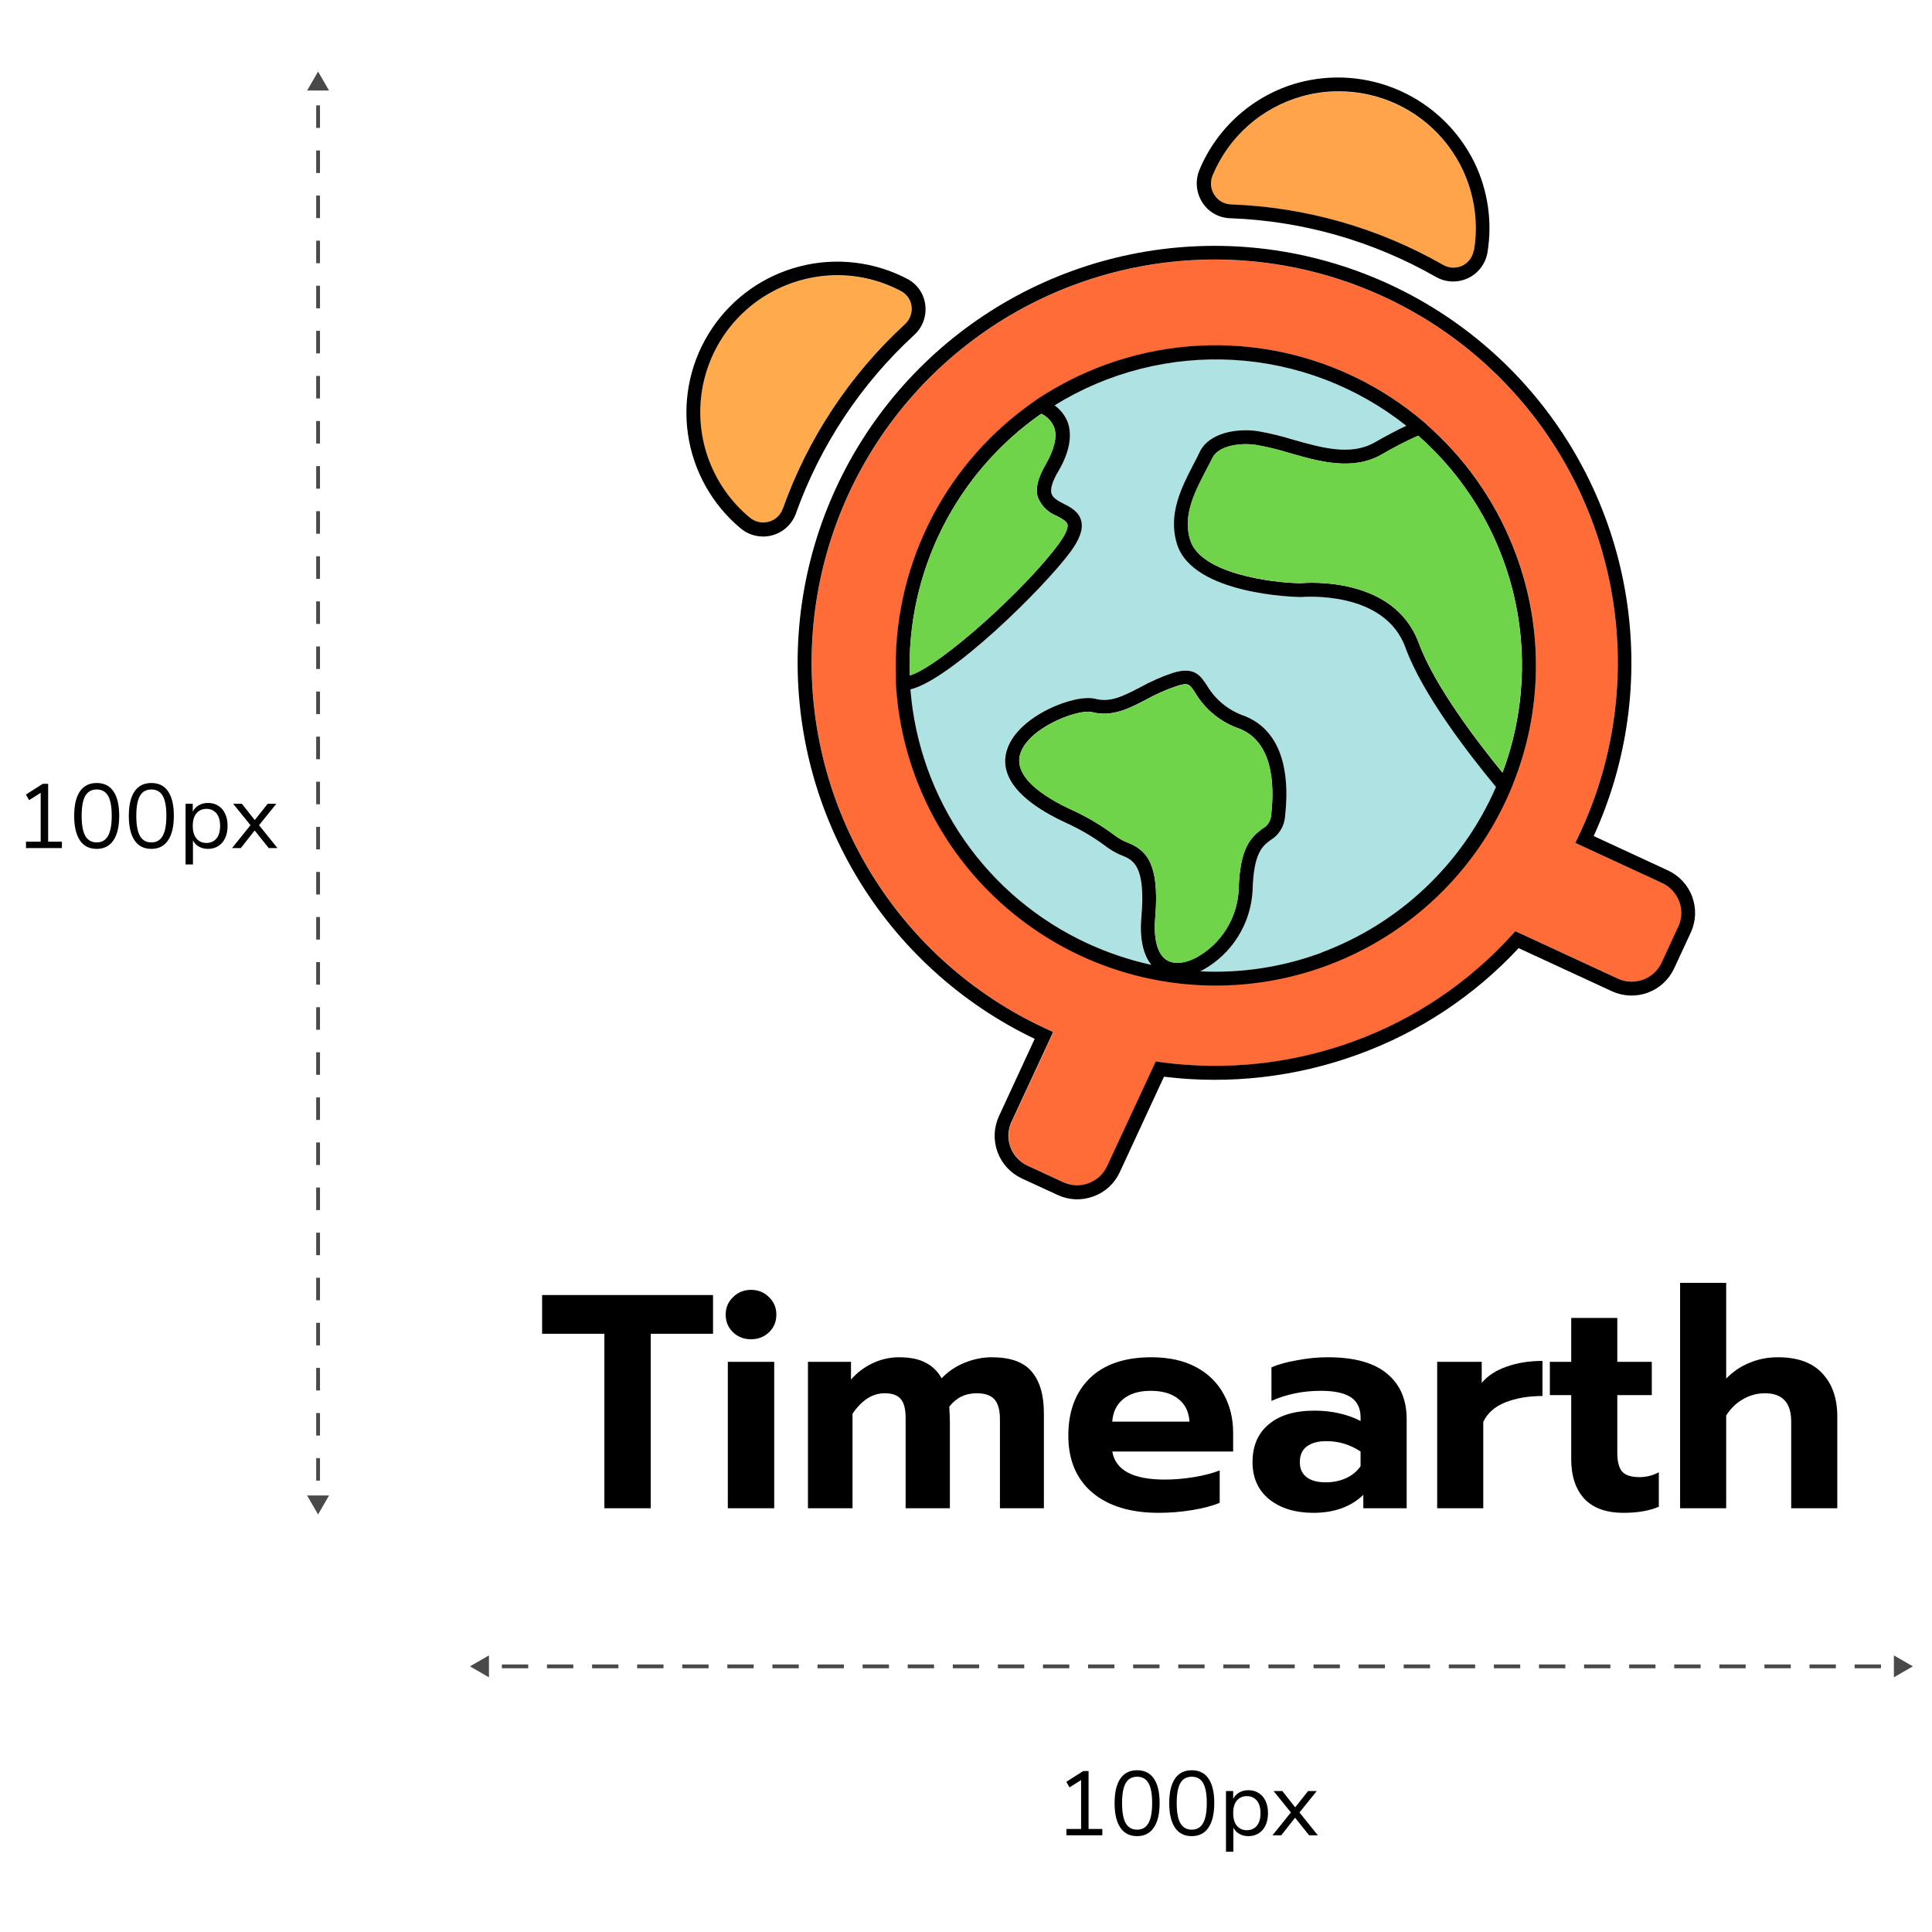 <svg width="270" height="270" viewBox="0 0 270 270" fill="none" xmlns="http://www.w3.org/2000/svg">
<rect width="270" height="270" fill="white"/>
<path d="M44.452 10L42.921 12.653H45.984L44.452 10ZM44.452 211.649L45.984 208.996H42.921L44.452 211.649ZM44.187 14.726V17.877H44.718V14.726H44.187ZM44.187 21.028V24.178H44.718V21.028H44.187ZM44.187 27.329V30.48H44.718V27.329H44.187ZM44.187 33.631V36.782H44.718V33.631H44.187ZM44.187 39.932V43.083H44.718V39.932H44.187ZM44.187 46.234V49.385H44.718V46.234H44.187ZM44.187 52.535V55.686H44.718V52.535H44.187ZM44.187 58.837V61.988H44.718V58.837H44.187ZM44.187 65.138V68.289H44.718V65.138H44.187ZM44.187 71.44V74.591H44.718V71.44H44.187ZM44.187 77.742V80.892H44.718V77.742H44.187ZM44.187 84.043V87.194H44.718V84.043H44.187ZM44.187 90.344V93.495H44.718V90.344H44.187ZM44.187 96.646V99.797H44.718V96.646H44.187ZM44.187 102.948V106.098H44.718V102.948H44.187ZM44.187 109.249V112.4H44.718V109.249H44.187ZM44.187 115.551V118.701H44.718V115.551H44.187ZM44.187 121.852V125.003H44.718V121.852H44.187ZM44.187 128.154V131.304H44.718V128.154H44.187ZM44.187 134.455V137.606H44.718V134.455H44.187ZM44.187 140.757V143.908H44.718V140.757H44.187ZM44.187 147.058V150.209H44.718V147.058H44.187ZM44.187 153.36V156.511H44.718V153.36H44.187ZM44.187 159.661V162.812H44.718V159.661H44.187ZM44.187 165.963V169.114H44.718V165.963H44.187ZM44.187 172.264V175.415H44.718V172.264H44.187ZM44.187 178.566V181.717H44.718V178.566H44.187ZM44.187 184.868V188.018H44.718V184.868H44.187ZM44.187 191.169V194.32H44.718V191.169H44.187ZM44.187 197.471V200.621H44.718V197.471H44.187ZM44.187 203.772V206.923H44.718V203.772H44.187Z" fill="#494949"/>
<path d="M65.679 232.875L68.332 234.407V231.343L65.679 232.875ZM267.328 232.875L264.674 231.343V234.407L267.328 232.875ZM67.254 233.141H67.519V232.61H67.254V233.141ZM70.405 232.61H70.139V233.141H70.405V232.61ZM73.556 233.141H73.821V232.61H73.556V233.141ZM76.706 232.61H76.441V233.141H76.706V232.61ZM79.857 233.141H80.122V232.61H79.857V233.141ZM83.008 232.61H82.743V233.141H83.008V232.61ZM86.159 233.141H86.424V232.61H86.159V233.141ZM89.309 232.61H89.044V233.141H89.309V232.61ZM92.46 233.141H92.725V232.61H92.46V233.141ZM95.611 232.61H95.346V233.141H95.611V232.61ZM98.762 233.141H99.027V232.61H98.762V233.141ZM101.912 232.61H101.647V233.141H101.912V232.61ZM105.063 233.141H105.329V232.61H105.063V233.141ZM108.214 232.61H107.949V233.141H108.214V232.61ZM111.365 233.141H111.63V232.61H111.365V233.141ZM114.516 232.61H114.25V233.141H114.516V232.61ZM117.666 233.141H117.932V232.61H117.666V233.141ZM120.817 232.61H120.552V233.141H120.817V232.61ZM123.968 233.141H124.233V232.61H123.968V233.141ZM127.119 232.61H126.853V233.141H127.119V232.61ZM130.269 233.141H130.535V232.61H130.269V233.141ZM133.42 232.61H133.155V233.141H133.42V232.61ZM136.571 233.141H136.836V232.61H136.571V233.141ZM139.722 232.61H139.456V233.141H139.722V232.61ZM142.872 233.141H143.138V232.61H142.872V233.141ZM146.023 232.61H145.758V233.141H146.023V232.61ZM149.174 233.141H149.439V232.61H149.174V233.141ZM152.325 232.61H152.059V233.141H152.325V232.61ZM155.475 233.141H155.741V232.61H155.475V233.141ZM158.626 232.61H158.361V233.141H158.626V232.61ZM161.777 233.141H162.042V232.61H161.777V233.141ZM164.928 232.61H164.662V233.141H164.928V232.61ZM168.079 233.141H168.344V232.61H168.079V233.141ZM171.229 232.61H170.964V233.141H171.229V232.61ZM174.38 233.141H174.645V232.61H174.38V233.141ZM177.531 232.61H177.265V233.141H177.531V232.61ZM180.682 233.141H180.947V232.61H180.682V233.141ZM183.832 232.61H183.567V233.141H183.832V232.61ZM186.983 233.141H187.248V232.61H186.983V233.141ZM190.134 232.61H189.869V233.141H190.134V232.61ZM193.285 233.141H193.55V232.61H193.285V233.141ZM196.435 232.61H196.17V233.141H196.435V232.61ZM199.586 233.141H199.851V232.61H199.586V233.141ZM202.737 232.61H202.472V233.141H202.737V232.61ZM205.888 233.141H206.153V232.61H205.888V233.141ZM209.038 232.61H208.773V233.141H209.038V232.61ZM212.189 233.141H212.455V232.61H212.189V233.141ZM215.34 232.61H215.075V233.141H215.34V232.61ZM218.491 233.141H218.756V232.61H218.491V233.141ZM221.642 232.61H221.376V233.141H221.642V232.61ZM224.792 233.141H225.058V232.61H224.792V233.141ZM227.943 232.61H227.678V233.141H227.943V232.61ZM231.094 233.141H231.359V232.61H231.094V233.141ZM234.245 232.61H233.979V233.141H234.245V232.61ZM237.395 233.141H237.661V232.61H237.395V233.141ZM240.546 232.61H240.281V233.141H240.546V232.61ZM243.697 233.141H243.962V232.61H243.697V233.141ZM246.848 232.61H246.582V233.141H246.848V232.61ZM249.999 233.141H250.264V232.61H249.999V233.141ZM253.149 232.61H252.884V233.141H253.149V232.61ZM256.3 233.141H256.565V232.61H256.3V233.141ZM259.451 232.61H259.186V233.141H259.451V232.61ZM262.602 233.141H262.867V232.61H262.602V233.141ZM265.752 232.61H265.487V233.141H265.752V232.61ZM70.405 233.141H73.556V232.61H70.405V233.141ZM76.706 233.141H79.857V232.61H76.706V233.141ZM83.008 233.141H86.159V232.61H83.008V233.141ZM89.309 233.141H92.46V232.61H89.309V233.141ZM95.611 233.141H98.762V232.61H95.611V233.141ZM101.912 233.141H105.063V232.61H101.912V233.141ZM108.214 233.141H111.365V232.61H108.214V233.141ZM114.516 233.141H117.666V232.61H114.516V233.141ZM120.817 233.141H123.968V232.61H120.817V233.141ZM127.119 233.141H130.269V232.61H127.119V233.141ZM133.42 233.141H136.571V232.61H133.42V233.141ZM139.722 233.141H142.872V232.61H139.722V233.141ZM146.023 233.141H149.174V232.61H146.023V233.141ZM152.325 233.141H155.475V232.61H152.325V233.141ZM158.626 233.141H161.777V232.61H158.626V233.141ZM164.928 233.141H168.079V232.61H164.928V233.141ZM171.229 233.141H174.38V232.61H171.229V233.141ZM177.531 233.141H180.682V232.61H177.531V233.141ZM183.832 233.141H186.983V232.61H183.832V233.141ZM190.134 233.141H193.285V232.61H190.134V233.141ZM196.435 233.141H199.586V232.61H196.435V233.141ZM202.737 233.141H205.888V232.61H202.737V233.141ZM209.038 233.141H212.189V232.61H209.038V233.141ZM215.34 233.141H218.491V232.61H215.34V233.141ZM221.642 233.141H224.792V232.61H221.642V233.141ZM227.943 233.141H231.094V232.61H227.943V233.141ZM234.245 233.141H237.395V232.61H234.245V233.141ZM240.546 233.141H243.697V232.61H240.546V233.141ZM246.848 233.141H249.999V232.61H246.848V233.141ZM253.149 233.141H256.3V232.61H253.149V233.141ZM259.451 233.141H262.602V232.61H259.451V233.141Z" fill="#494949"/>
<path d="M149.034 256.488V255.597H151.085V248.77L149.467 249.789L149.022 249.012L151.378 247.51H152.129V255.597H154.052V256.488H149.034ZM158.912 256.603C157.885 256.603 157.104 256.208 156.569 255.418C156.034 254.629 155.767 253.487 155.767 251.993C155.767 250.49 156.034 249.348 156.569 248.567C157.104 247.786 157.885 247.395 158.912 247.395C159.948 247.395 160.729 247.786 161.256 248.567C161.791 249.339 162.058 250.477 162.058 251.98C162.058 253.483 161.786 254.629 161.243 255.418C160.708 256.208 159.931 256.603 158.912 256.603ZM158.912 255.699C159.626 255.699 160.152 255.397 160.492 254.794C160.84 254.192 161.014 253.253 161.014 251.98C161.014 250.706 160.844 249.777 160.504 249.191C160.165 248.596 159.634 248.299 158.912 248.299C158.199 248.299 157.668 248.596 157.32 249.191C156.981 249.785 156.811 250.715 156.811 251.98C156.811 253.253 156.981 254.192 157.32 254.794C157.668 255.397 158.199 255.699 158.912 255.699ZM166.549 256.603C165.521 256.603 164.74 256.208 164.205 255.418C163.671 254.629 163.403 253.487 163.403 251.993C163.403 250.49 163.671 249.348 164.205 248.567C164.74 247.786 165.521 247.395 166.549 247.395C167.585 247.395 168.366 247.786 168.892 248.567C169.427 249.339 169.695 250.477 169.695 251.98C169.695 253.483 169.423 254.629 168.879 255.418C168.345 256.208 167.568 256.603 166.549 256.603ZM166.549 255.699C167.262 255.699 167.788 255.397 168.128 254.794C168.476 254.192 168.65 253.253 168.65 251.98C168.65 250.706 168.48 249.777 168.141 249.191C167.801 248.596 167.27 248.299 166.549 248.299C165.836 248.299 165.305 248.596 164.957 249.191C164.617 249.785 164.447 250.715 164.447 251.98C164.447 253.253 164.617 254.192 164.957 254.794C165.305 255.397 165.836 255.699 166.549 255.699ZM171.332 258.781V250.299H172.339V251.407C172.525 251.025 172.801 250.727 173.166 250.515C173.54 250.294 173.973 250.184 174.465 250.184C175.017 250.184 175.497 250.316 175.905 250.579C176.321 250.834 176.639 251.203 176.86 251.687C177.089 252.162 177.204 252.731 177.204 253.393C177.204 254.047 177.089 254.616 176.86 255.1C176.639 255.576 176.321 255.945 175.905 256.208C175.497 256.471 175.017 256.603 174.465 256.603C173.99 256.603 173.565 256.497 173.192 256.285C172.818 256.072 172.542 255.779 172.364 255.406V258.781H171.332ZM174.249 255.775C174.826 255.775 175.289 255.571 175.637 255.164C175.985 254.748 176.159 254.158 176.159 253.393C176.159 252.621 175.985 252.031 175.637 251.623C175.289 251.216 174.826 251.012 174.249 251.012C173.672 251.012 173.209 251.216 172.861 251.623C172.513 252.031 172.339 252.621 172.339 253.393C172.339 254.158 172.513 254.748 172.861 255.164C173.209 255.571 173.672 255.775 174.249 255.775ZM177.831 256.488L180.404 253.292L177.984 250.299H179.207L181.002 252.578L182.811 250.299H184.021L181.601 253.292L184.173 256.488H182.951L180.99 254.03L179.054 256.488H177.831Z" fill="black"/>
<path d="M3.635 118.518V117.626H5.685V110.8L4.068 111.819L3.622 111.042L5.978 109.539H6.73V117.626H8.653V118.518H3.635ZM13.513 118.632C12.485 118.632 11.704 118.238 11.169 117.448C10.634 116.658 10.367 115.516 10.367 114.022C10.367 112.519 10.634 111.377 11.169 110.596C11.704 109.815 12.485 109.425 13.513 109.425C14.549 109.425 15.33 109.815 15.856 110.596C16.391 111.369 16.659 112.507 16.659 114.009C16.659 115.512 16.387 116.658 15.843 117.448C15.309 118.238 14.532 118.632 13.513 118.632ZM13.513 117.728C14.226 117.728 14.752 117.427 15.092 116.824C15.44 116.221 15.614 115.283 15.614 114.009C15.614 112.736 15.444 111.806 15.105 111.22C14.765 110.626 14.235 110.329 13.513 110.329C12.8 110.329 12.269 110.626 11.921 111.22C11.581 111.815 11.411 112.744 11.411 114.009C11.411 115.283 11.581 116.221 11.921 116.824C12.269 117.427 12.8 117.728 13.513 117.728ZM21.149 118.632C20.122 118.632 19.341 118.238 18.806 117.448C18.271 116.658 18.003 115.516 18.003 114.022C18.003 112.519 18.271 111.377 18.806 110.596C19.341 109.815 20.122 109.425 21.149 109.425C22.185 109.425 22.966 109.815 23.493 110.596C24.027 111.369 24.295 112.507 24.295 114.009C24.295 115.512 24.023 116.658 23.48 117.448C22.945 118.238 22.168 118.632 21.149 118.632ZM21.149 117.728C21.862 117.728 22.389 117.427 22.729 116.824C23.077 116.221 23.251 115.283 23.251 114.009C23.251 112.736 23.081 111.806 22.741 111.22C22.402 110.626 21.871 110.329 21.149 110.329C20.436 110.329 19.905 110.626 19.557 111.22C19.218 111.815 19.048 112.744 19.048 114.009C19.048 115.283 19.218 116.221 19.557 116.824C19.905 117.427 20.436 117.728 21.149 117.728ZM25.933 120.81V112.328H26.939V113.436C27.126 113.054 27.402 112.757 27.767 112.545C28.14 112.324 28.573 112.214 29.066 112.214C29.618 112.214 30.098 112.345 30.505 112.608C30.921 112.863 31.239 113.232 31.46 113.716C31.689 114.192 31.804 114.761 31.804 115.423C31.804 116.077 31.689 116.646 31.46 117.13C31.239 117.605 30.921 117.974 30.505 118.238C30.098 118.501 29.618 118.632 29.066 118.632C28.59 118.632 28.166 118.526 27.792 118.314C27.419 118.102 27.143 117.809 26.965 117.435V120.81H25.933ZM28.849 117.805C29.427 117.805 29.89 117.601 30.238 117.193C30.586 116.777 30.76 116.187 30.76 115.423C30.76 114.65 30.586 114.06 30.238 113.653C29.89 113.245 29.427 113.041 28.849 113.041C28.272 113.041 27.809 113.245 27.461 113.653C27.113 114.06 26.939 114.65 26.939 115.423C26.939 116.187 27.113 116.777 27.461 117.193C27.809 117.601 28.272 117.805 28.849 117.805ZM32.431 118.518L35.004 115.321L32.584 112.328H33.807L35.603 114.608L37.411 112.328H38.621L36.201 115.321L38.774 118.518H37.551L35.59 116.06L33.654 118.518H32.431Z" fill="black"/>
<path d="M84.463 186.398H75.761V180.984H99.648V186.398H90.946V210.78H84.463V186.398Z" fill="black"/>
<path d="M104.956 187.165C103.961 187.165 103.122 186.838 102.44 186.185C101.757 185.531 101.416 184.707 101.416 183.712C101.416 182.746 101.757 181.936 102.44 181.283C103.122 180.6 103.961 180.259 104.956 180.259C105.952 180.259 106.791 180.6 107.473 181.283C108.156 181.936 108.497 182.746 108.497 183.712C108.497 184.707 108.156 185.531 107.473 186.185C106.791 186.838 105.952 187.165 104.956 187.165ZM101.715 190.319H108.198V210.78H101.715V190.319Z" fill="black"/>
<path d="M112.913 190.319H118.927V192.792C119.809 191.797 120.833 191.03 121.998 190.49C123.164 189.95 124.373 189.68 125.624 189.68C127.188 189.68 128.439 189.936 129.378 190.447C130.316 190.93 131.056 191.655 131.596 192.621C132.477 191.683 133.544 190.959 134.795 190.447C136.075 189.936 137.34 189.68 138.591 189.68C141.207 189.68 143.07 190.348 144.179 191.683C145.316 193.019 145.885 194.952 145.885 197.481V210.78H139.743V198.376C139.743 197.069 139.487 196.131 138.975 195.562C138.463 194.994 137.639 194.71 136.501 194.71C134.909 194.71 133.629 195.335 132.662 196.586C132.719 197.495 132.747 198.234 132.747 198.802V210.78H126.563V198.163C126.563 196.912 126.335 196.031 125.88 195.52C125.453 194.98 124.7 194.71 123.619 194.71C121.942 194.71 120.449 195.662 119.141 197.566V210.78H112.913V190.319Z" fill="black"/>
<path d="M161.925 211.42C158.001 211.42 154.916 210.482 152.669 208.606C150.423 206.702 149.3 204.045 149.3 200.635C149.3 197.253 150.295 194.582 152.285 192.621C154.304 190.66 157.177 189.68 160.902 189.68C163.347 189.68 165.423 190.135 167.129 191.044C168.836 191.953 170.129 193.218 171.011 194.838C171.893 196.429 172.333 198.234 172.333 200.251V202.852H155.442C155.897 205.466 158.342 206.773 162.779 206.773C164.087 206.773 165.437 206.66 166.831 206.432C168.224 206.205 169.433 205.892 170.456 205.495V210.013C169.461 210.439 168.182 210.78 166.618 211.036C165.054 211.292 163.49 211.42 161.925 211.42ZM166.234 198.674C166.148 197.31 165.636 196.259 164.698 195.52C163.76 194.753 162.466 194.369 160.816 194.369C159.196 194.369 157.916 194.753 156.978 195.52C156.039 196.287 155.527 197.339 155.442 198.674H166.234Z" fill="black"/>
<path d="M183.531 211.42C181.028 211.42 178.981 210.794 177.389 209.544C175.825 208.265 175.043 206.532 175.043 204.344C175.043 202.07 175.796 200.308 177.303 199.058C178.81 197.779 180.943 197.14 183.702 197.14C184.924 197.14 186.09 197.268 187.199 197.523C188.308 197.779 189.289 198.134 190.142 198.589V198.077C190.142 196.799 189.687 195.861 188.777 195.264C187.868 194.667 186.474 194.369 184.597 194.369C182.095 194.369 179.791 194.838 177.687 195.776V191.087C178.597 190.689 179.777 190.362 181.228 190.106C182.678 189.822 184.128 189.68 185.578 189.68C189.275 189.68 192.033 190.447 193.853 191.982C195.673 193.488 196.583 195.605 196.583 198.333V210.78H190.526V208.905C188.792 210.581 186.46 211.42 183.531 211.42ZM185.28 207.157C186.332 207.157 187.285 206.958 188.138 206.56C188.991 206.162 189.659 205.608 190.142 204.898V202.852C188.692 201.885 187.1 201.402 185.365 201.402C184.171 201.402 183.247 201.658 182.593 202.17C181.967 202.653 181.654 203.377 181.654 204.344C181.654 205.253 181.967 205.949 182.593 206.432C183.218 206.915 184.114 207.157 185.28 207.157Z" fill="black"/>
<path d="M200.847 190.319H207.075V193.261C207.899 192.266 209.051 191.513 210.53 191.001C212.009 190.461 213.686 190.192 215.563 190.192V195.094C213.601 195.094 211.866 195.392 210.359 195.989C208.881 196.586 207.857 197.495 207.288 198.717V210.78H200.847V190.319Z" fill="black"/>
<path d="M226.874 211.42C224.486 211.42 222.666 210.766 221.415 209.459C220.192 208.123 219.58 206.276 219.58 203.917V194.966H216.595V190.319H219.58V184.181H226.021V190.319H230.841V194.966H226.021V203.065C226.021 204.258 226.249 205.125 226.704 205.665C227.159 206.177 227.969 206.432 229.135 206.432C230.074 206.432 230.969 206.205 231.822 205.75V210.567C230.514 211.135 228.865 211.42 226.874 211.42Z" fill="black"/>
<path d="M234.796 179.279H241.237V192.664C242.204 191.669 243.299 190.93 244.522 190.447C245.744 189.936 247.052 189.68 248.446 189.68C251.233 189.68 253.308 190.433 254.673 191.939C256.067 193.417 256.764 195.42 256.764 197.95V210.78H250.323V198.674C250.323 196.031 249.1 194.71 246.654 194.71C245.574 194.71 244.564 194.98 243.626 195.52C242.687 196.031 241.891 196.799 241.237 197.822V210.78H234.796V179.279Z" fill="black"/>
<path d="M127.369 42.836C127.315 42.388 127.153 41.961 126.897 41.589C126.641 41.218 126.299 40.915 125.9 40.705C123.159 39.246 120.102 38.481 116.997 38.477C113.907 38.487 110.864 39.238 108.124 40.666C105.327 42.125 102.935 44.253 101.16 46.861C99.384 49.468 98.281 52.474 97.949 55.611C97.617 58.748 98.066 61.918 99.255 64.84C100.445 67.761 102.338 70.343 104.767 72.355C105.13 72.659 105.562 72.87 106.025 72.97C106.487 73.07 106.967 73.056 107.424 72.929C107.872 72.808 108.284 72.579 108.623 72.262C108.962 71.945 109.219 71.549 109.369 71.11C112.889 61.278 118.742 52.448 126.425 45.375C126.776 45.06 127.045 44.664 127.21 44.222C127.374 43.78 127.429 43.304 127.369 42.836Z" fill="#FFAB4D"/>
<path d="M126.814 38.983C122.204 36.561 116.859 35.931 111.812 37.216C106.764 38.5 102.371 41.607 99.478 45.938C96.585 50.269 95.397 55.517 96.144 60.672C96.891 65.826 99.519 70.522 103.522 73.854C104.403 74.583 105.511 74.982 106.655 74.982C107.656 74.981 108.632 74.671 109.45 74.095C110.269 73.519 110.889 72.704 111.228 71.762C114.638 62.226 120.314 53.662 127.768 46.806C128.345 46.277 128.786 45.618 129.053 44.883C129.321 44.147 129.407 43.359 129.305 42.583C129.212 41.826 128.936 41.104 128.503 40.477C128.069 39.85 127.49 39.337 126.814 38.983ZM109.389 71.091C109.238 71.53 108.982 71.925 108.642 72.243C108.303 72.56 107.891 72.789 107.443 72.91C106.987 73.037 106.507 73.051 106.044 72.951C105.581 72.851 105.15 72.64 104.787 72.336C102.358 70.323 100.464 67.742 99.275 64.82C98.085 61.899 97.636 58.728 97.969 55.591C98.301 52.455 99.404 49.449 101.179 46.841C102.954 44.234 105.347 42.106 108.144 40.647C110.884 39.218 113.927 38.467 117.017 38.458C120.122 38.461 123.179 39.226 125.919 40.686C126.319 40.895 126.661 41.199 126.917 41.57C127.173 41.941 127.335 42.369 127.389 42.817C127.445 43.287 127.385 43.764 127.216 44.206C127.046 44.649 126.772 45.043 126.416 45.356C118.74 52.437 112.898 61.274 109.389 71.11V71.091Z" fill="black"/>
<path d="M186.962 12.801C185.245 12.802 183.536 13.041 181.884 13.511C179.117 14.283 176.561 15.67 174.406 17.569C172.251 19.467 170.553 21.829 169.44 24.476C169.243 24.921 169.161 25.407 169.2 25.891C169.239 26.375 169.398 26.842 169.663 27.249C169.912 27.642 170.253 27.968 170.657 28.198C171.06 28.429 171.514 28.558 171.979 28.573C182.402 28.953 192.578 31.854 201.634 37.028C202.049 37.267 202.516 37.402 202.994 37.419C203.473 37.436 203.948 37.335 204.378 37.125C204.804 36.922 205.175 36.618 205.458 36.24C205.741 35.862 205.928 35.421 206.003 34.955C206.441 32.209 206.276 29.401 205.519 26.726C204.762 24.051 203.431 21.573 201.618 19.464C199.806 17.356 197.556 15.667 195.025 14.517C192.494 13.366 189.743 12.78 186.962 12.801Z" fill="#FFA44B"/>
<path d="M206.032 22.667C203.845 18.243 200.187 14.717 195.685 12.695C191.183 10.674 186.118 10.281 181.358 11.585C178.306 12.439 175.487 13.973 173.112 16.07C170.736 18.168 168.865 20.776 167.64 23.698C167.328 24.436 167.2 25.238 167.266 26.036C167.332 26.834 167.591 27.604 168.019 28.281C168.436 28.941 169.01 29.489 169.688 29.875C170.367 30.262 171.13 30.476 171.911 30.499C182.02 30.864 191.89 33.678 200.671 38.701C201.353 39.09 202.119 39.307 202.904 39.336C203.688 39.364 204.468 39.202 205.177 38.864C205.885 38.525 206.501 38.02 206.972 37.392C207.443 36.764 207.755 36.032 207.881 35.257C208.579 30.97 207.933 26.572 206.032 22.667ZM205.964 34.945C205.894 35.409 205.714 35.85 205.438 36.229C205.162 36.608 204.798 36.916 204.378 37.125C203.952 37.327 203.484 37.422 203.013 37.404C202.542 37.385 202.082 37.253 201.673 37.018C192.617 31.844 182.441 28.943 172.018 28.563C171.553 28.548 171.099 28.419 170.696 28.189C170.292 27.958 169.951 27.632 169.702 27.24C169.437 26.832 169.278 26.366 169.239 25.881C169.2 25.397 169.282 24.911 169.478 24.467C170.588 21.814 172.284 19.446 174.44 17.542C176.595 15.638 179.153 14.247 181.923 13.472C183.575 13.002 185.284 12.763 187.001 12.762C189.782 12.746 192.533 13.336 195.063 14.492C197.592 15.648 199.839 17.34 201.648 19.453C203.457 21.565 204.783 24.046 205.535 26.724C206.287 29.401 206.447 32.21 206.003 34.955L205.964 34.945Z" fill="black"/>
<path d="M232.312 123.406L220.15 117.782L220.578 116.897C225.399 106.81 227.11 95.516 225.491 84.453C223.872 73.391 218.998 63.06 211.488 54.777C203.979 46.494 194.174 40.633 183.323 37.941C172.471 35.249 161.064 35.847 150.554 39.659C140.044 43.472 130.906 50.326 124.304 59.349C117.702 68.372 113.935 79.156 113.482 90.327C113.029 101.498 115.911 112.551 121.761 122.079C127.611 131.607 136.165 139.178 146.332 143.828L147.217 144.237L141.38 156.817C140.875 157.923 140.827 159.182 141.246 160.323C141.665 161.463 142.517 162.392 143.617 162.908L148.657 165.233C149.763 165.738 151.022 165.786 152.163 165.367C153.303 164.948 154.232 164.096 154.748 162.996L161.559 148.353L162.279 148.45C171.369 149.683 180.623 148.681 189.239 145.531C197.7 142.443 205.283 137.345 211.335 130.674L211.821 130.149L226.163 136.784C227.268 137.289 228.528 137.337 229.668 136.918C230.809 136.499 231.738 135.647 232.253 134.546L234.579 129.507C235.083 128.401 235.131 127.142 234.712 126.001C234.293 124.861 233.441 123.932 232.341 123.416L232.312 123.406ZM211.383 109.649L211.16 110.193C207.242 119.508 200.287 127.222 191.427 132.082C182.567 136.941 172.323 138.659 162.363 136.956C152.402 135.253 143.311 130.229 136.569 122.703C129.826 115.176 125.83 105.589 125.229 95.502V94.364C125.012 87.114 126.556 79.92 129.728 73.398C132.9 66.876 137.606 61.22 143.442 56.915L144.892 55.864C147.888 53.867 151.112 52.234 154.495 50.999C161.965 48.264 170.029 47.566 177.858 48.977C185.687 50.387 193 53.856 199.046 59.026L200.233 60.106C206.912 66.253 211.559 74.289 213.556 83.143C215.553 91.997 214.805 101.249 211.413 109.668L211.383 109.649Z" fill="#FF6C37"/>
<path d="M236.486 125.323C236.192 124.516 235.742 123.776 235.161 123.145C234.58 122.514 233.879 122.004 233.1 121.645L222.718 116.839C227.491 106.398 229.072 94.779 227.264 83.443C225.456 72.106 220.339 61.556 212.555 53.118C204.771 44.68 194.668 38.729 183.514 36.013C172.36 33.297 160.652 33.937 149.861 37.852C139.069 41.767 129.675 48.784 122.857 58.02C116.039 67.256 112.102 78.301 111.54 89.767C110.978 101.233 113.816 112.61 119.698 122.469C125.58 132.328 134.243 140.229 144.6 145.181L139.599 156C138.879 157.574 138.809 159.369 139.404 160.994C140 162.619 141.214 163.943 142.781 164.679L147.82 167.004C148.598 167.366 149.44 167.569 150.297 167.603C151.153 167.636 152.008 167.499 152.812 167.199C153.619 166.907 154.36 166.457 154.991 165.876C155.623 165.295 156.132 164.593 156.49 163.813L162.668 150.474C171.849 151.598 181.167 150.524 189.852 147.341C198.379 144.234 206.048 139.149 212.23 132.503L225.287 138.536C226.859 139.256 228.653 139.325 230.276 138.729C231.9 138.134 233.223 136.92 233.956 135.354L236.291 130.314C236.652 129.536 236.855 128.695 236.889 127.838C236.922 126.981 236.785 126.126 236.486 125.323ZM234.54 129.497L232.214 134.537C231.699 135.637 230.77 136.489 229.629 136.908C228.489 137.327 227.229 137.279 226.124 136.775L211.782 130.139L211.296 130.664C205.244 137.335 197.661 142.434 189.2 145.521C180.584 148.671 171.33 149.673 162.24 148.44L161.52 148.343L154.709 162.986C154.193 164.086 153.264 164.938 152.124 165.357C150.983 165.776 149.724 165.728 148.618 165.224L143.578 162.898C142.478 162.383 141.626 161.454 141.207 160.313C140.788 159.173 140.836 157.913 141.341 156.808L147.178 144.227L146.293 143.819C136.128 139.162 127.578 131.585 121.733 122.053C115.888 112.521 113.011 101.466 113.469 90.294C113.928 79.122 117.7 68.339 124.307 59.318C130.914 50.297 140.055 43.447 150.568 39.638C161.081 35.83 172.489 35.236 183.34 37.932C194.192 40.628 203.995 46.492 211.503 54.779C219.01 63.065 223.882 73.397 225.498 84.461C227.115 95.525 225.402 106.82 220.578 116.907L220.15 117.792L232.312 123.416C233.412 123.932 234.264 124.861 234.683 126.001C235.102 127.142 235.054 128.401 234.55 129.507L234.54 129.497Z" fill="black"/>
<path d="M196.458 90.52C193.462 82.377 181.942 83.428 181.864 83.437H181.747C181.144 83.437 166.774 83.116 164.536 76.062C163.213 71.879 165.188 68.065 166.774 65C167.104 64.377 167.416 63.774 167.688 63.19C168.953 60.485 172.855 59.765 175.939 60.271C177.56 60.563 179.162 60.953 180.735 61.439C184.705 62.567 188.801 63.735 192.119 61.847C193.87 60.874 195.359 60.067 196.575 59.503C189.664 54.007 181.222 50.783 172.406 50.273C163.591 49.763 154.834 51.991 147.334 56.652C148.207 57.266 148.867 58.136 149.222 59.143C149.844 60.991 149.387 63.248 147.869 65.856C147.071 67.218 146.75 68.288 146.896 68.94C147.042 69.592 147.665 69.913 148.628 70.409C149.591 70.906 150.778 71.548 151.08 72.861C151.333 74 150.856 75.342 149.572 77.103C145.806 82.26 132.837 94.986 127.194 96.348C127.794 103.921 130.398 111.198 134.739 117.432C139.08 123.666 145.002 128.633 151.897 131.822C154.766 133.15 157.771 134.161 160.858 134.838C159.885 133.671 159.165 131.647 159.467 128.154C160.089 120.896 158.28 120.166 156.684 119.524L156.392 119.407C155.654 119.069 154.958 118.644 154.32 118.142C152.639 116.906 150.832 115.849 148.93 114.99C140.494 111.098 139.833 107.207 140.767 104.56C142.411 99.968 150.204 96.932 153.036 97.662C155.147 98.207 156.927 97.263 159.253 96.076C160.727 95.254 162.274 94.57 163.874 94.033C166.89 93.06 167.766 94.422 168.642 95.813C169.831 97.815 171.699 99.323 173.905 100.065C178.42 101.865 180.375 106.72 179.548 114.114C179.497 114.784 179.286 115.432 178.935 116.004C178.583 116.576 178.099 117.055 177.525 117.403C176.416 118.23 175.151 119.164 175.015 124.408C174.898 126.712 174.194 128.948 172.969 130.903C171.745 132.858 170.041 134.467 168.019 135.578L167.678 135.743C176.388 136.175 185.022 133.943 192.43 129.343C199.839 124.744 205.67 117.996 209.146 109.999C205.273 105.348 198.852 97.049 196.458 90.52Z" fill="#AFE2E3"/>
<path d="M211.88 77.541C209.427 70.879 205.425 64.896 200.204 60.086L199.017 59.006C192.971 53.836 185.658 50.368 177.829 48.957C170 47.547 161.936 48.245 154.466 50.98C151.083 52.214 147.859 53.847 144.863 55.844L143.413 56.895C137.577 61.201 132.871 66.857 129.699 73.379C126.527 79.901 124.983 87.095 125.199 94.344V95.482C125.766 105.596 129.747 115.218 136.492 122.776C143.236 130.334 152.344 135.38 162.328 137.09C172.312 138.801 182.581 137.074 191.456 132.192C200.331 127.309 207.288 119.561 211.189 110.213L211.413 109.668C215.562 99.391 215.728 87.935 211.88 77.541ZM145.515 57.819C146.354 58.203 147.008 58.902 147.334 59.765C147.772 61.05 147.334 62.762 146.147 64.873C145.038 66.771 144.678 68.23 145.028 69.466C145.267 70.07 145.629 70.617 146.091 71.073C146.554 71.528 147.106 71.882 147.713 72.112C148.414 72.492 149.076 72.842 149.183 73.289C149.251 73.581 149.183 74.321 148.005 75.945C143.374 82.289 131.358 93.128 127.145 94.383C126.921 87.241 128.484 80.156 131.692 73.771C134.9 67.386 139.651 61.903 145.515 57.819ZM162.979 134.118C161.743 133.291 161.199 131.2 161.442 128.281C162.133 120.254 159.943 118.687 157.443 117.685L157.18 117.578C156.58 117.286 156.012 116.931 155.487 116.518C153.708 115.21 151.797 114.091 149.786 113.18C145.894 111.371 141.448 108.51 142.635 105.183C143.938 101.554 150.778 99.043 152.588 99.51C155.419 100.24 157.735 99.034 160.187 97.759C161.559 96.996 162.998 96.361 164.487 95.862C166.093 95.356 166.238 95.589 167.046 96.835C168.447 99.182 170.637 100.955 173.224 101.836C177.787 103.655 178.157 109.376 177.651 113.861C177.629 114.266 177.503 114.657 177.285 114.998C177.067 115.339 176.764 115.618 176.406 115.807C174.693 117.092 173.263 118.61 173.108 124.33C173.01 126.288 172.412 128.187 171.371 129.848C170.33 131.509 168.882 132.875 167.163 133.817C165.509 134.683 163.981 134.79 162.979 134.118ZM184.656 133.145C179.244 135.148 173.481 136.031 167.717 135.743L168.058 135.578C170.08 134.467 171.784 132.858 173.008 130.903C174.233 128.948 174.937 126.712 175.053 124.408C175.19 119.164 176.454 118.23 177.564 117.403C178.138 117.055 178.621 116.576 178.973 116.004C179.325 115.432 179.536 114.784 179.587 114.114C180.414 106.72 178.459 101.865 173.944 100.065C171.738 99.323 169.87 97.815 168.681 95.813C167.776 94.422 166.929 93.108 163.913 94.033C162.313 94.57 160.766 95.254 159.292 96.076C156.995 97.263 155.186 98.207 153.074 97.662C150.243 96.932 142.45 99.968 140.806 104.56C139.833 107.168 140.533 111.089 148.969 114.99C150.871 115.849 152.677 116.906 154.359 118.142C154.997 118.644 155.693 119.069 156.431 119.407L156.723 119.524C158.319 120.166 160.128 120.896 159.506 128.154C159.204 131.647 159.953 133.671 160.897 134.838C157.809 134.161 154.805 133.15 151.936 131.822C145.041 128.633 139.119 123.666 134.778 117.432C130.437 111.198 127.833 103.921 127.233 96.348C132.837 94.986 145.806 82.26 149.611 77.103C150.895 75.342 151.372 74 151.119 72.861C150.817 71.548 149.679 70.915 148.667 70.409C147.655 69.903 147.11 69.534 146.935 68.94C146.76 68.347 147.071 67.218 147.908 65.856C149.426 63.248 149.854 60.991 149.26 59.143C148.906 58.136 148.246 57.266 147.373 56.652C154.864 52.008 163.606 49.79 172.406 50.3C181.205 50.811 189.632 54.024 196.536 59.503C195.32 60.067 193.831 60.855 192.08 61.847C188.762 63.735 184.666 62.567 180.697 61.439C179.123 60.953 177.521 60.563 175.9 60.271C172.816 59.785 168.914 60.505 167.649 63.19C167.377 63.774 167.066 64.377 166.735 65C165.149 68.065 163.174 71.879 164.497 76.062C166.735 83.116 181.105 83.427 181.708 83.437H181.825C181.942 83.437 193.501 82.377 196.419 90.52C198.813 97.049 205.234 105.348 209.068 109.979C206.766 115.282 203.417 120.065 199.223 124.042C195.028 128.02 190.074 131.109 184.656 133.126V133.145ZM209.953 107.956C206.558 103.811 200.477 95.891 198.278 89.868C194.843 80.538 182.769 81.413 181.679 81.511C177.865 81.443 167.844 80.227 166.346 75.498C165.266 72.083 166.958 68.804 168.457 65.914C168.797 65.263 169.118 64.64 169.43 64.037C170.218 62.334 173.215 61.818 175.628 62.198C177.17 62.474 178.694 62.845 180.191 63.307C184.335 64.494 189.025 65.837 193.063 63.54C194.725 62.565 196.44 61.681 198.2 60.894C204.705 66.618 209.317 74.184 211.423 82.589C213.529 90.994 213.03 99.841 209.992 107.956H209.953Z" fill="black"/>
<path d="M148.005 75.936C143.364 82.289 131.319 93.128 127.126 94.422C126.901 87.278 128.465 80.19 131.674 73.803C134.884 67.416 139.638 61.932 145.505 57.849C146.346 58.233 147.002 58.931 147.334 59.795C147.772 61.079 147.334 62.791 146.147 64.903C145.038 66.8 144.678 68.259 145.028 69.495C145.267 70.099 145.629 70.646 146.091 71.102C146.554 71.558 147.106 71.912 147.713 72.141C148.414 72.521 149.076 72.871 149.183 73.319C149.251 73.572 149.183 74.311 148.005 75.936ZM177.651 113.881C178.157 109.396 177.787 103.675 173.224 101.855C170.637 100.974 168.447 99.202 167.046 96.854C166.238 95.609 166.073 95.376 164.487 95.881C162.998 96.38 161.559 97.015 160.187 97.779C157.735 99.053 155.419 100.26 152.588 99.53C152.413 99.488 152.233 99.468 152.053 99.472C149.708 99.472 143.831 101.865 142.635 105.202C141.438 108.54 145.865 111.39 149.786 113.2C151.797 114.111 153.708 115.229 155.487 116.537C156.012 116.95 156.58 117.306 157.18 117.598L157.443 117.705C159.943 118.678 162.133 120.273 161.442 128.3C161.199 131.219 161.743 133.291 162.979 134.138C163.952 134.809 165.509 134.702 167.163 133.846C168.881 132.904 170.33 131.538 171.371 129.877C172.412 128.217 173.009 126.317 173.107 124.36C173.263 118.639 174.693 117.121 176.406 115.837C176.765 115.647 177.069 115.366 177.287 115.024C177.505 114.681 177.631 114.287 177.651 113.881ZM209.973 107.946C213.005 99.828 213.502 90.981 211.398 82.574C209.294 74.168 204.689 66.598 198.19 60.865C196.429 61.658 194.711 62.545 193.043 63.521C189.006 65.817 184.287 64.494 180.171 63.288C178.674 62.825 177.15 62.455 175.608 62.178C173.195 61.799 170.198 62.315 169.41 64.017C169.128 64.62 168.807 65.243 168.437 65.895C166.939 68.814 165.246 72.064 166.326 75.479C167.824 80.207 177.846 81.423 181.66 81.491C181.864 81.491 182.467 81.433 183.333 81.433C187.021 81.433 195.476 82.289 198.258 89.849C200.486 95.872 206.577 103.801 209.973 107.946Z" fill="#70D44B"/>
</svg>
